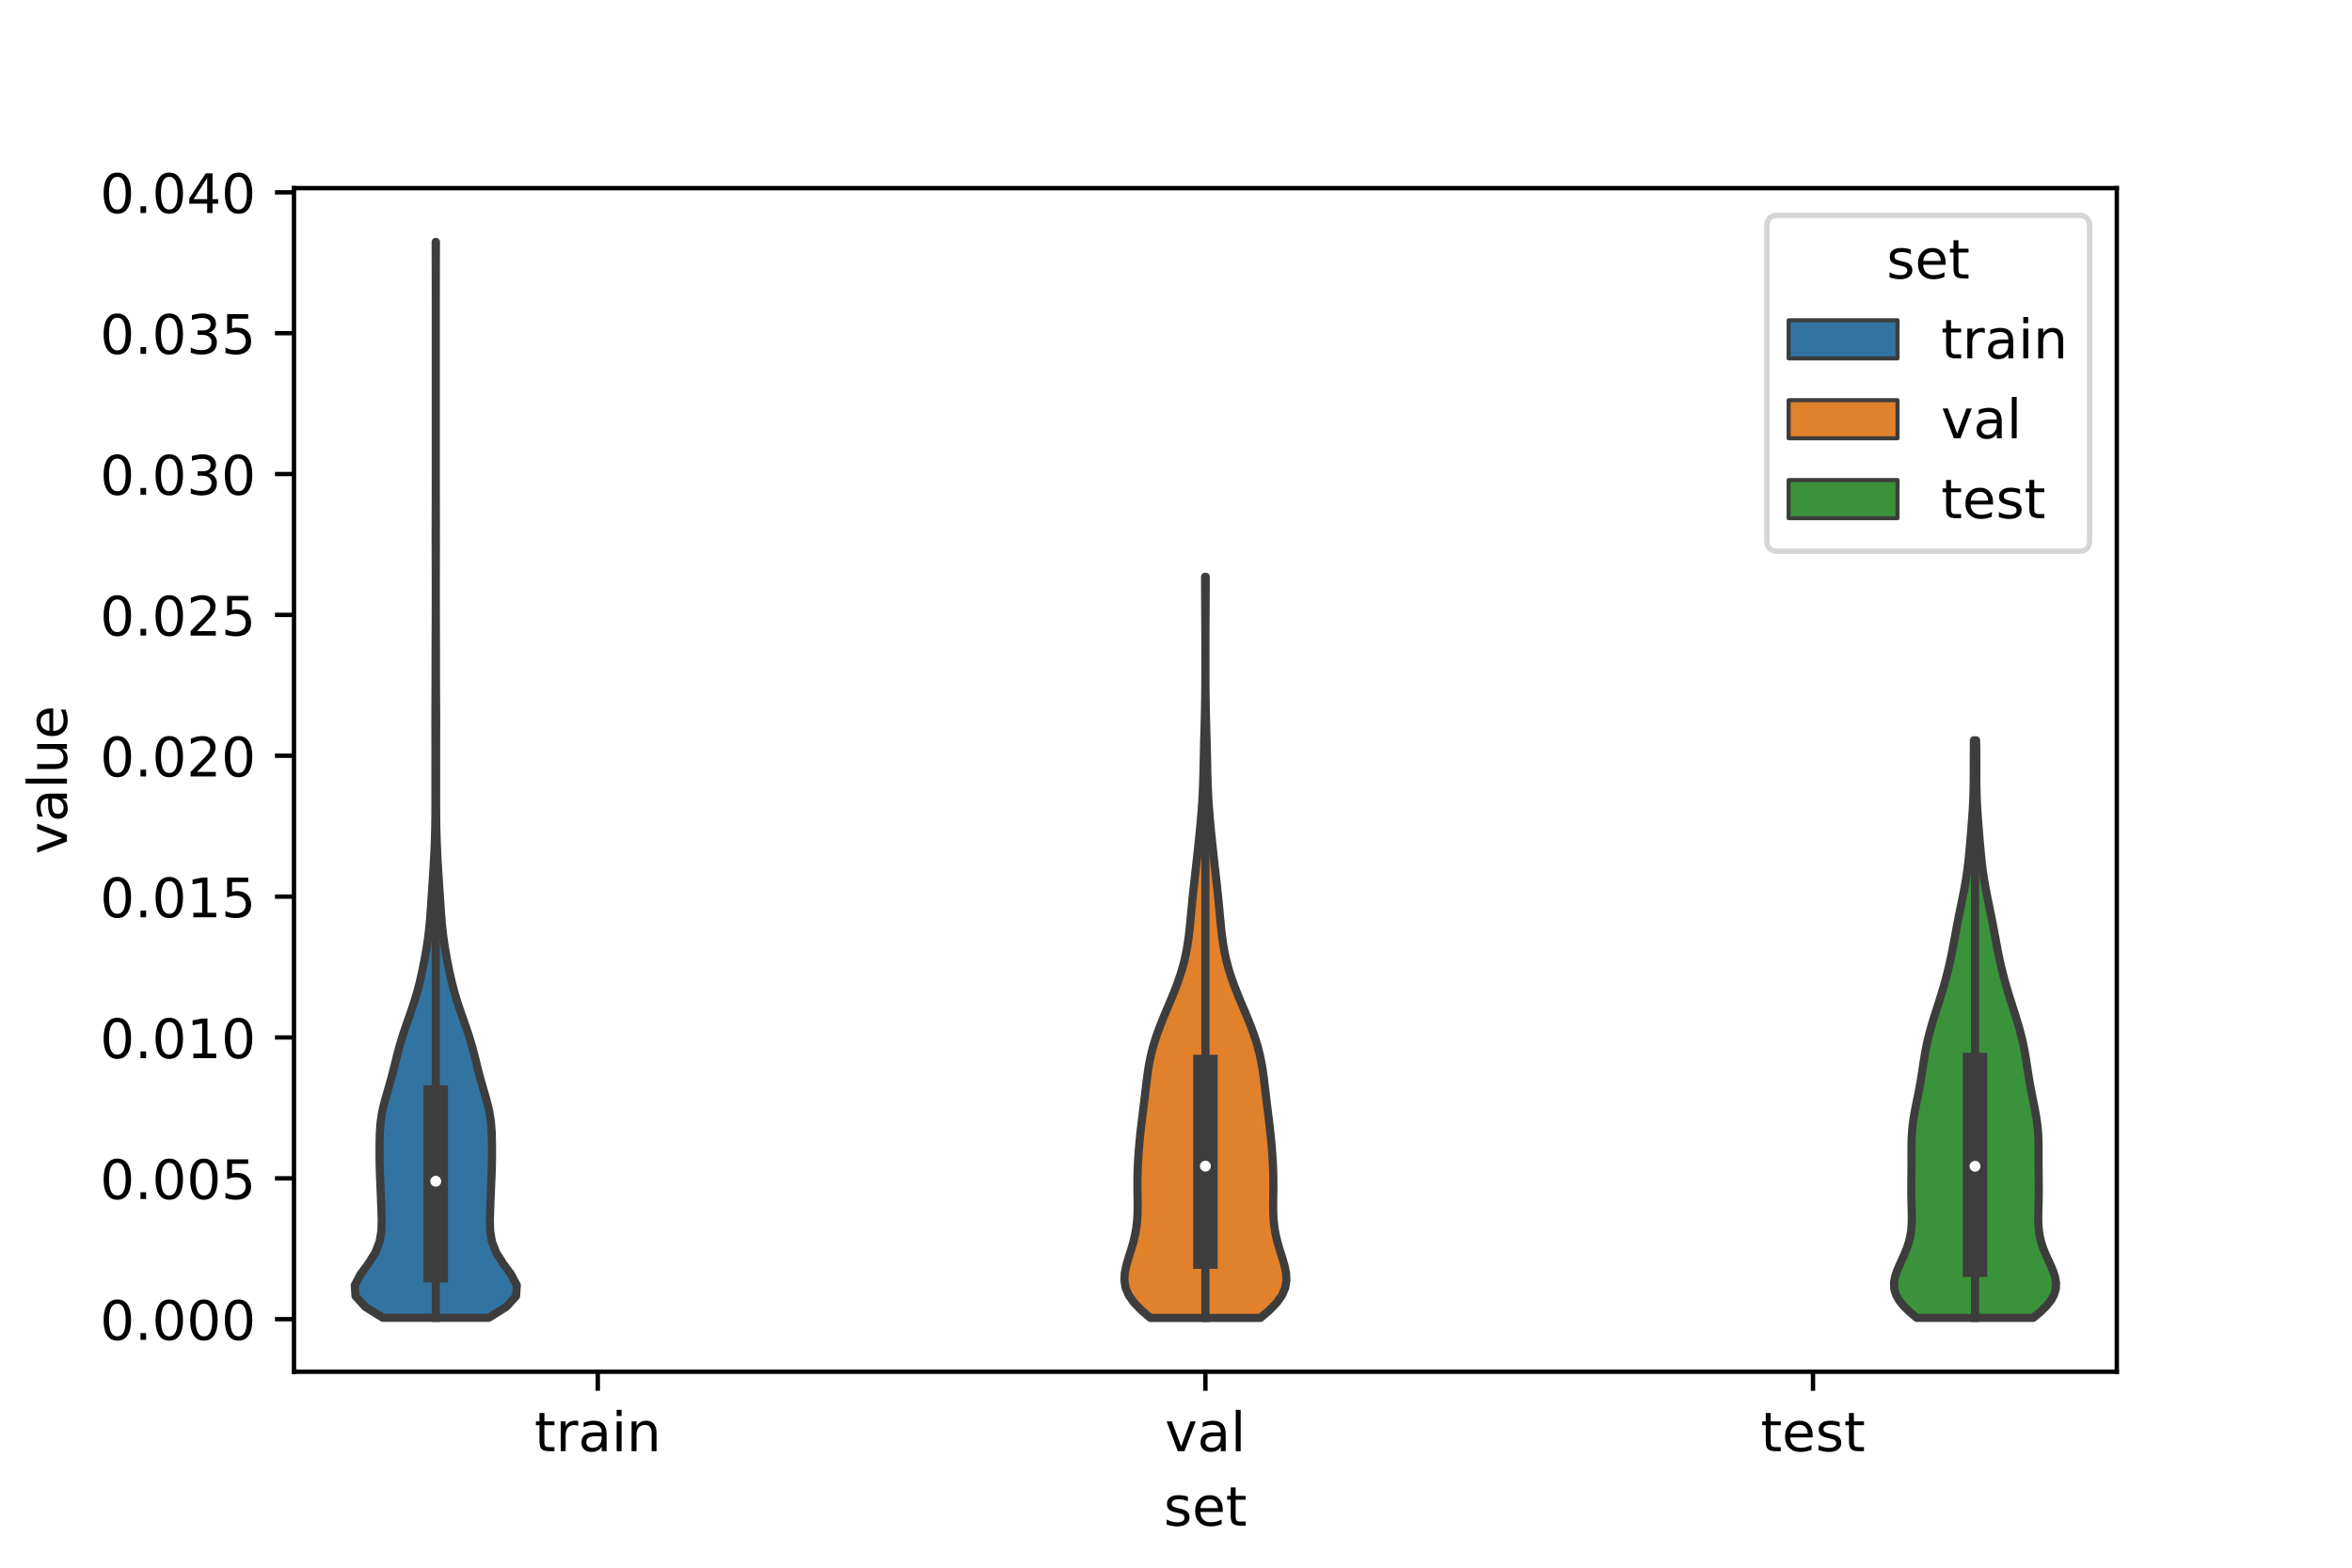 <?xml version="1.0" encoding="utf-8" standalone="no"?>
<!DOCTYPE svg PUBLIC "-//W3C//DTD SVG 1.1//EN"
  "http://www.w3.org/Graphics/SVG/1.1/DTD/svg11.dtd">
<!-- Created with matplotlib (https://matplotlib.org/) -->
<svg height="288pt" version="1.1" viewBox="0 0 432 288" width="432pt" xmlns="http://www.w3.org/2000/svg" xmlns:xlink="http://www.w3.org/1999/xlink">
 <defs>
  <style type="text/css">*{stroke-linecap:butt;stroke-linejoin:round;}</style>
 </defs>
 <g id="figure_1">
  <g id="patch_1">
   <path d="M 0 288 
L 432 288 
L 432 0 
L 0 0 
z
" style="fill:#ffffff;"/>
  </g>
  <g id="axes_1">
   <g id="patch_2">
    <path d="M 54 252 
L 388.8 252 
L 388.8 34.56 
L 54 34.56 
z
" style="fill:#ffffff;"/>
   </g>
   <g id="PolyCollection_1">
    <defs>
     <path d="M 89.772 -45.911 
L 70.308 -45.911 
L 67.106 -47.907 
L 65.293 -49.904 
L 65.16 -51.9 
L 66.222 -53.897 
L 67.686 -55.893 
L 68.939 -57.889 
L 69.722 -59.886 
L 70.058 -61.882 
L 70.109 -63.879 
L 70.049 -65.875 
L 69.97 -67.872 
L 69.887 -69.868 
L 69.8 -71.864 
L 69.735 -73.861 
L 69.708 -75.857 
L 69.715 -77.854 
L 69.761 -79.85 
L 69.904 -81.846 
L 70.215 -83.843 
L 70.699 -85.839 
L 71.279 -87.836 
L 71.852 -89.832 
L 72.368 -91.829 
L 72.857 -93.825 
L 73.384 -95.821 
L 73.989 -97.818 
L 74.667 -99.814 
L 75.37 -101.811 
L 76.042 -103.807 
L 76.641 -105.803 
L 77.155 -107.8 
L 77.597 -109.796 
L 77.99 -111.793 
L 78.343 -113.789 
L 78.643 -115.786 
L 78.873 -117.782 
L 79.042 -119.778 
L 79.181 -121.775 
L 79.314 -123.771 
L 79.448 -125.768 
L 79.577 -127.764 
L 79.697 -129.761 
L 79.8 -131.757 
L 79.88 -133.753 
L 79.935 -135.75 
L 79.966 -137.746 
L 79.979 -139.743 
L 79.981 -141.739 
L 79.979 -143.735 
L 79.98 -145.732 
L 79.982 -147.728 
L 79.984 -149.725 
L 79.981 -151.721 
L 79.975 -153.718 
L 79.973 -155.714 
L 79.979 -157.71 
L 79.988 -159.707 
L 79.997 -161.703 
L 80.003 -163.7 
L 80.006 -165.696 
L 80.008 -167.692 
L 80.012 -169.689 
L 80.019 -171.685 
L 80.026 -173.682 
L 80.033 -175.678 
L 80.037 -177.675 
L 80.038 -179.671 
L 80.037 -181.667 
L 80.033 -183.664 
L 80.027 -185.66 
L 80.021 -187.657 
L 80.019 -189.653 
L 80.022 -191.649 
L 80.028 -193.646 
L 80.034 -195.642 
L 80.037 -197.639 
L 80.039 -199.635 
L 80.04 -201.632 
L 80.04 -203.628 
L 80.04 -205.624 
L 80.04 -207.621 
L 80.04 -209.617 
L 80.04 -211.614 
L 80.04 -213.61 
L 80.04 -215.607 
L 80.04 -217.603 
L 80.04 -219.599 
L 80.04 -221.596 
L 80.04 -223.592 
L 80.04 -225.589 
L 80.04 -227.585 
L 80.04 -229.581 
L 80.04 -231.578 
L 80.039 -233.574 
L 80.037 -235.571 
L 80.033 -237.567 
L 80.027 -239.564 
L 80.022 -241.56 
L 80.019 -243.556 
L 80.061 -243.556 
L 80.061 -243.556 
L 80.058 -241.56 
L 80.053 -239.564 
L 80.047 -237.567 
L 80.043 -235.571 
L 80.041 -233.574 
L 80.04 -231.578 
L 80.04 -229.581 
L 80.04 -227.585 
L 80.04 -225.589 
L 80.04 -223.592 
L 80.04 -221.596 
L 80.04 -219.599 
L 80.04 -217.603 
L 80.04 -215.607 
L 80.04 -213.61 
L 80.04 -211.614 
L 80.04 -209.617 
L 80.04 -207.621 
L 80.04 -205.624 
L 80.04 -203.628 
L 80.04 -201.632 
L 80.041 -199.635 
L 80.043 -197.639 
L 80.046 -195.642 
L 80.052 -193.646 
L 80.058 -191.649 
L 80.061 -189.653 
L 80.059 -187.657 
L 80.053 -185.66 
L 80.047 -183.664 
L 80.043 -181.667 
L 80.042 -179.671 
L 80.043 -177.675 
L 80.047 -175.678 
L 80.054 -173.682 
L 80.061 -171.685 
L 80.068 -169.689 
L 80.072 -167.692 
L 80.074 -165.696 
L 80.077 -163.7 
L 80.083 -161.703 
L 80.092 -159.707 
L 80.101 -157.71 
L 80.107 -155.714 
L 80.105 -153.718 
L 80.099 -151.721 
L 80.096 -149.725 
L 80.098 -147.728 
L 80.1 -145.732 
L 80.101 -143.735 
L 80.099 -141.739 
L 80.101 -139.743 
L 80.114 -137.746 
L 80.145 -135.75 
L 80.2 -133.753 
L 80.28 -131.757 
L 80.383 -129.761 
L 80.503 -127.764 
L 80.632 -125.768 
L 80.766 -123.771 
L 80.899 -121.775 
L 81.038 -119.778 
L 81.207 -117.782 
L 81.437 -115.786 
L 81.737 -113.789 
L 82.09 -111.793 
L 82.483 -109.796 
L 82.925 -107.8 
L 83.439 -105.803 
L 84.038 -103.807 
L 84.71 -101.811 
L 85.413 -99.814 
L 86.091 -97.818 
L 86.696 -95.821 
L 87.223 -93.825 
L 87.712 -91.829 
L 88.228 -89.832 
L 88.801 -87.836 
L 89.381 -85.839 
L 89.865 -83.843 
L 90.176 -81.846 
L 90.319 -79.85 
L 90.365 -77.854 
L 90.372 -75.857 
L 90.345 -73.861 
L 90.28 -71.864 
L 90.193 -69.868 
L 90.11 -67.872 
L 90.031 -65.875 
L 89.971 -63.879 
L 90.022 -61.882 
L 90.358 -59.886 
L 91.141 -57.889 
L 92.394 -55.893 
L 93.858 -53.897 
L 94.92 -51.9 
L 94.787 -49.904 
L 92.974 -47.907 
L 89.772 -45.911 
z
" id="m0feecca988" style="stroke:#3d3d3d;stroke-width:1.5;"/>
    </defs>
    <g clip-path="url(#p640a1dcae1)">
     <use style="fill:#3274a1;stroke:#3d3d3d;stroke-width:1.5;" x="0" xlink:href="#m0feecca988" y="288"/>
    </g>
   </g>
   <g id="PolyCollection_2">
    <defs>
     <path d="M 231.501 -45.884 
L 211.299 -45.884 
L 209.683 -47.259 
L 208.338 -48.634 
L 207.349 -50.01 
L 206.751 -51.385 
L 206.52 -52.76 
L 206.59 -54.136 
L 206.872 -55.511 
L 207.272 -56.886 
L 207.707 -58.262 
L 208.114 -59.637 
L 208.452 -61.012 
L 208.702 -62.388 
L 208.859 -63.763 
L 208.937 -65.138 
L 208.956 -66.514 
L 208.943 -67.889 
L 208.922 -69.264 
L 208.913 -70.64 
L 208.928 -72.015 
L 208.97 -73.39 
L 209.037 -74.765 
L 209.127 -76.141 
L 209.235 -77.516 
L 209.361 -78.891 
L 209.504 -80.267 
L 209.663 -81.642 
L 209.832 -83.017 
L 210.004 -84.393 
L 210.174 -85.768 
L 210.338 -87.143 
L 210.499 -88.519 
L 210.666 -89.894 
L 210.856 -91.269 
L 211.083 -92.645 
L 211.362 -94.02 
L 211.701 -95.395 
L 212.103 -96.771 
L 212.563 -98.146 
L 213.073 -99.521 
L 213.622 -100.897 
L 214.195 -102.272 
L 214.777 -103.647 
L 215.351 -105.023 
L 215.902 -106.398 
L 216.414 -107.773 
L 216.877 -109.149 
L 217.284 -110.524 
L 217.63 -111.899 
L 217.919 -113.275 
L 218.155 -114.65 
L 218.347 -116.025 
L 218.505 -117.401 
L 218.642 -118.776 
L 218.77 -120.151 
L 218.897 -121.527 
L 219.031 -122.902 
L 219.173 -124.277 
L 219.323 -125.653 
L 219.477 -127.028 
L 219.632 -128.403 
L 219.786 -129.779 
L 219.937 -131.154 
L 220.085 -132.529 
L 220.229 -133.905 
L 220.368 -135.28 
L 220.501 -136.655 
L 220.624 -138.03 
L 220.734 -139.406 
L 220.828 -140.781 
L 220.906 -142.156 
L 220.966 -143.532 
L 221.012 -144.907 
L 221.048 -146.282 
L 221.079 -147.658 
L 221.108 -149.033 
L 221.14 -150.408 
L 221.174 -151.784 
L 221.211 -153.159 
L 221.249 -154.534 
L 221.285 -155.91 
L 221.316 -157.285 
L 221.342 -158.66 
L 221.362 -160.036 
L 221.377 -161.411 
L 221.386 -162.786 
L 221.392 -164.162 
L 221.395 -165.537 
L 221.396 -166.912 
L 221.396 -168.288 
L 221.394 -169.663 
L 221.391 -171.038 
L 221.387 -172.414 
L 221.38 -173.789 
L 221.373 -175.164 
L 221.364 -176.54 
L 221.356 -177.915 
L 221.348 -179.29 
L 221.344 -180.666 
L 221.342 -182.041 
L 221.458 -182.041 
L 221.458 -182.041 
L 221.456 -180.666 
L 221.452 -179.29 
L 221.444 -177.915 
L 221.436 -176.54 
L 221.427 -175.164 
L 221.42 -173.789 
L 221.413 -172.414 
L 221.409 -171.038 
L 221.406 -169.663 
L 221.404 -168.288 
L 221.404 -166.912 
L 221.405 -165.537 
L 221.408 -164.162 
L 221.414 -162.786 
L 221.423 -161.411 
L 221.438 -160.036 
L 221.458 -158.66 
L 221.484 -157.285 
L 221.515 -155.91 
L 221.551 -154.534 
L 221.589 -153.159 
L 221.626 -151.784 
L 221.66 -150.408 
L 221.692 -149.033 
L 221.721 -147.658 
L 221.752 -146.282 
L 221.788 -144.907 
L 221.834 -143.532 
L 221.894 -142.156 
L 221.972 -140.781 
L 222.066 -139.406 
L 222.176 -138.03 
L 222.299 -136.655 
L 222.432 -135.28 
L 222.571 -133.905 
L 222.715 -132.529 
L 222.863 -131.154 
L 223.014 -129.779 
L 223.168 -128.403 
L 223.323 -127.028 
L 223.477 -125.653 
L 223.627 -124.277 
L 223.769 -122.902 
L 223.903 -121.527 
L 224.03 -120.151 
L 224.158 -118.776 
L 224.295 -117.401 
L 224.453 -116.025 
L 224.645 -114.65 
L 224.881 -113.275 
L 225.17 -111.899 
L 225.516 -110.524 
L 225.923 -109.149 
L 226.386 -107.773 
L 226.898 -106.398 
L 227.449 -105.023 
L 228.023 -103.647 
L 228.605 -102.272 
L 229.178 -100.897 
L 229.727 -99.521 
L 230.237 -98.146 
L 230.697 -96.771 
L 231.099 -95.395 
L 231.438 -94.02 
L 231.717 -92.645 
L 231.944 -91.269 
L 232.134 -89.894 
L 232.301 -88.519 
L 232.462 -87.143 
L 232.626 -85.768 
L 232.796 -84.393 
L 232.968 -83.017 
L 233.137 -81.642 
L 233.296 -80.267 
L 233.439 -78.891 
L 233.565 -77.516 
L 233.673 -76.141 
L 233.763 -74.765 
L 233.83 -73.39 
L 233.872 -72.015 
L 233.887 -70.64 
L 233.878 -69.264 
L 233.857 -67.889 
L 233.844 -66.514 
L 233.863 -65.138 
L 233.941 -63.763 
L 234.098 -62.388 
L 234.348 -61.012 
L 234.686 -59.637 
L 235.093 -58.262 
L 235.528 -56.886 
L 235.928 -55.511 
L 236.21 -54.136 
L 236.28 -52.76 
L 236.049 -51.385 
L 235.451 -50.01 
L 234.462 -48.634 
L 233.117 -47.259 
L 231.501 -45.884 
z
" id="m47e6b97962" style="stroke:#3d3d3d;stroke-width:1.5;"/>
    </defs>
    <g clip-path="url(#p640a1dcae1)">
     <use style="fill:#e1812c;stroke:#3d3d3d;stroke-width:1.5;" x="0" xlink:href="#m47e6b97962" y="288"/>
    </g>
   </g>
   <g id="PolyCollection_3">
    <defs>
     <path d="M 373.45 -45.893 
L 352.07 -45.893 
L 350.78 -46.965 
L 349.677 -48.036 
L 348.815 -49.108 
L 348.228 -50.18 
L 347.923 -51.252 
L 347.88 -52.323 
L 348.06 -53.395 
L 348.406 -54.467 
L 348.858 -55.539 
L 349.352 -56.61 
L 349.835 -57.682 
L 350.264 -58.754 
L 350.612 -59.826 
L 350.868 -60.898 
L 351.033 -61.969 
L 351.12 -63.041 
L 351.148 -64.113 
L 351.138 -65.185 
L 351.111 -66.256 
L 351.083 -67.328 
L 351.064 -68.4 
L 351.057 -69.472 
L 351.061 -70.543 
L 351.071 -71.615 
L 351.082 -72.687 
L 351.088 -73.759 
L 351.089 -74.831 
L 351.086 -75.902 
L 351.086 -76.974 
L 351.099 -78.046 
L 351.134 -79.118 
L 351.2 -80.189 
L 351.302 -81.261 
L 351.443 -82.333 
L 351.617 -83.405 
L 351.817 -84.476 
L 352.033 -85.548 
L 352.252 -86.62 
L 352.464 -87.692 
L 352.663 -88.764 
L 352.846 -89.835 
L 353.016 -90.907 
L 353.178 -91.979 
L 353.342 -93.051 
L 353.516 -94.122 
L 353.709 -95.194 
L 353.927 -96.266 
L 354.172 -97.338 
L 354.446 -98.409 
L 354.744 -99.481 
L 355.064 -100.553 
L 355.398 -101.625 
L 355.74 -102.697 
L 356.083 -103.768 
L 356.421 -104.84 
L 356.749 -105.912 
L 357.065 -106.984 
L 357.364 -108.055 
L 357.645 -109.127 
L 357.908 -110.199 
L 358.153 -111.271 
L 358.382 -112.342 
L 358.598 -113.414 
L 358.803 -114.486 
L 359.002 -115.558 
L 359.2 -116.63 
L 359.399 -117.701 
L 359.604 -118.773 
L 359.815 -119.845 
L 360.032 -120.917 
L 360.252 -121.988 
L 360.471 -123.06 
L 360.684 -124.132 
L 360.884 -125.204 
L 361.069 -126.275 
L 361.235 -127.347 
L 361.383 -128.419 
L 361.512 -129.491 
L 361.627 -130.563 
L 361.731 -131.634 
L 361.828 -132.706 
L 361.92 -133.778 
L 362.009 -134.85 
L 362.097 -135.921 
L 362.181 -136.993 
L 362.26 -138.065 
L 362.332 -139.137 
L 362.393 -140.208 
L 362.442 -141.28 
L 362.479 -142.352 
L 362.504 -143.424 
L 362.519 -144.496 
L 362.525 -145.567 
L 362.527 -146.639 
L 362.528 -147.711 
L 362.53 -148.783 
L 362.535 -149.854 
L 362.544 -150.926 
L 362.559 -151.998 
L 362.961 -151.998 
L 362.961 -151.998 
L 362.976 -150.926 
L 362.985 -149.854 
L 362.99 -148.783 
L 362.992 -147.711 
L 362.993 -146.639 
L 362.995 -145.567 
L 363.001 -144.496 
L 363.016 -143.424 
L 363.041 -142.352 
L 363.078 -141.28 
L 363.127 -140.208 
L 363.188 -139.137 
L 363.26 -138.065 
L 363.339 -136.993 
L 363.423 -135.921 
L 363.511 -134.85 
L 363.6 -133.778 
L 363.692 -132.706 
L 363.789 -131.634 
L 363.893 -130.563 
L 364.008 -129.491 
L 364.137 -128.419 
L 364.285 -127.347 
L 364.451 -126.275 
L 364.636 -125.204 
L 364.836 -124.132 
L 365.049 -123.06 
L 365.268 -121.988 
L 365.488 -120.917 
L 365.705 -119.845 
L 365.916 -118.773 
L 366.121 -117.701 
L 366.32 -116.63 
L 366.518 -115.558 
L 366.717 -114.486 
L 366.922 -113.414 
L 367.138 -112.342 
L 367.367 -111.271 
L 367.612 -110.199 
L 367.875 -109.127 
L 368.156 -108.055 
L 368.455 -106.984 
L 368.771 -105.912 
L 369.099 -104.84 
L 369.437 -103.768 
L 369.78 -102.697 
L 370.122 -101.625 
L 370.456 -100.553 
L 370.776 -99.481 
L 371.074 -98.409 
L 371.348 -97.338 
L 371.593 -96.266 
L 371.811 -95.194 
L 372.004 -94.122 
L 372.178 -93.051 
L 372.342 -91.979 
L 372.504 -90.907 
L 372.674 -89.835 
L 372.857 -88.764 
L 373.056 -87.692 
L 373.268 -86.62 
L 373.487 -85.548 
L 373.703 -84.476 
L 373.903 -83.405 
L 374.077 -82.333 
L 374.218 -81.261 
L 374.32 -80.189 
L 374.386 -79.118 
L 374.421 -78.046 
L 374.434 -76.974 
L 374.434 -75.902 
L 374.431 -74.831 
L 374.432 -73.759 
L 374.438 -72.687 
L 374.449 -71.615 
L 374.459 -70.543 
L 374.463 -69.472 
L 374.456 -68.4 
L 374.437 -67.328 
L 374.409 -66.256 
L 374.382 -65.185 
L 374.372 -64.113 
L 374.4 -63.041 
L 374.487 -61.969 
L 374.652 -60.898 
L 374.908 -59.826 
L 375.256 -58.754 
L 375.685 -57.682 
L 376.168 -56.61 
L 376.662 -55.539 
L 377.114 -54.467 
L 377.46 -53.395 
L 377.64 -52.323 
L 377.597 -51.252 
L 377.292 -50.18 
L 376.705 -49.108 
L 375.843 -48.036 
L 374.74 -46.965 
L 373.45 -45.893 
z
" id="mfcee6e70f9" style="stroke:#3d3d3d;stroke-width:1.5;"/>
    </defs>
    <g clip-path="url(#p640a1dcae1)">
     <use style="fill:#3a923a;stroke:#3d3d3d;stroke-width:1.5;" x="0" xlink:href="#mfcee6e70f9" y="288"/>
    </g>
   </g>
   <g id="patch_3">
    <path clip-path="url(#p640a1dcae1)" d="M 109.8 242.348 
L 109.8 242.348 
L 109.8 242.348 
L 109.8 242.348 
z
" style="fill:#3274a1;stroke:#3d3d3d;stroke-linejoin:miter;stroke-width:0.75;"/>
   </g>
   <g id="patch_4">
    <path clip-path="url(#p640a1dcae1)" d="M 109.8 242.348 
L 109.8 242.348 
L 109.8 242.348 
L 109.8 242.348 
z
" style="fill:#e1812c;stroke:#3d3d3d;stroke-linejoin:miter;stroke-width:0.75;"/>
   </g>
   <g id="patch_5">
    <path clip-path="url(#p640a1dcae1)" d="M 109.8 242.348 
L 109.8 242.348 
L 109.8 242.348 
L 109.8 242.348 
z
" style="fill:#3a923a;stroke:#3d3d3d;stroke-linejoin:miter;stroke-width:0.75;"/>
   </g>
   <g id="matplotlib.axis_1">
    <g id="xtick_1">
     <g id="line2d_1">
      <defs>
       <path d="M 0 0 
L 0 3.5 
" id="mda3b479464" style="stroke:#000000;stroke-width:0.8;"/>
      </defs>
      <g>
       <use style="stroke:#000000;stroke-width:0.8;" x="109.8" xlink:href="#mda3b479464" y="252"/>
      </g>
     </g>
     <g id="text_1">
      <!-- train -->
      <g transform="translate(98.162 266.598)scale(0.1 -0.1)">
       <defs>
        <path d="M 18.312 70.219 
L 18.312 54.688 
L 36.812 54.688 
L 36.812 47.703 
L 18.312 47.703 
L 18.312 18.016 
Q 18.312 11.328 20.141 9.422 
Q 21.969 7.516 27.594 7.516 
L 36.812 7.516 
L 36.812 0 
L 27.594 0 
Q 17.188 0 13.234 3.875 
Q 9.281 7.766 9.281 18.016 
L 9.281 47.703 
L 2.688 47.703 
L 2.688 54.688 
L 9.281 54.688 
L 9.281 70.219 
z
" id="DejaVuSans-116"/>
        <path d="M 41.109 46.297 
Q 39.594 47.172 37.812 47.578 
Q 36.031 48 33.891 48 
Q 26.266 48 22.188 43.047 
Q 18.109 38.094 18.109 28.812 
L 18.109 0 
L 9.078 0 
L 9.078 54.688 
L 18.109 54.688 
L 18.109 46.188 
Q 20.953 51.172 25.484 53.578 
Q 30.031 56 36.531 56 
Q 37.453 56 38.578 55.875 
Q 39.703 55.766 41.062 55.516 
z
" id="DejaVuSans-114"/>
        <path d="M 34.281 27.484 
Q 23.391 27.484 19.188 25 
Q 14.984 22.516 14.984 16.5 
Q 14.984 11.719 18.141 8.906 
Q 21.297 6.109 26.703 6.109 
Q 34.188 6.109 38.703 11.406 
Q 43.219 16.703 43.219 25.484 
L 43.219 27.484 
z
M 52.203 31.203 
L 52.203 0 
L 43.219 0 
L 43.219 8.297 
Q 40.141 3.328 35.547 0.953 
Q 30.953 -1.422 24.312 -1.422 
Q 15.922 -1.422 10.953 3.297 
Q 6 8.016 6 15.922 
Q 6 25.141 12.172 29.828 
Q 18.359 34.516 30.609 34.516 
L 43.219 34.516 
L 43.219 35.406 
Q 43.219 41.609 39.141 45 
Q 35.062 48.391 27.688 48.391 
Q 23 48.391 18.547 47.266 
Q 14.109 46.141 10.016 43.891 
L 10.016 52.203 
Q 14.938 54.109 19.578 55.047 
Q 24.219 56 28.609 56 
Q 40.484 56 46.344 49.844 
Q 52.203 43.703 52.203 31.203 
z
" id="DejaVuSans-97"/>
        <path d="M 9.422 54.688 
L 18.406 54.688 
L 18.406 0 
L 9.422 0 
z
M 9.422 75.984 
L 18.406 75.984 
L 18.406 64.594 
L 9.422 64.594 
z
" id="DejaVuSans-105"/>
        <path d="M 54.891 33.016 
L 54.891 0 
L 45.906 0 
L 45.906 32.719 
Q 45.906 40.484 42.875 44.328 
Q 39.844 48.188 33.797 48.188 
Q 26.516 48.188 22.312 43.547 
Q 18.109 38.922 18.109 30.906 
L 18.109 0 
L 9.078 0 
L 9.078 54.688 
L 18.109 54.688 
L 18.109 46.188 
Q 21.344 51.125 25.703 53.562 
Q 30.078 56 35.797 56 
Q 45.219 56 50.047 50.172 
Q 54.891 44.344 54.891 33.016 
z
" id="DejaVuSans-110"/>
       </defs>
       <use xlink:href="#DejaVuSans-116"/>
       <use x="39.209" xlink:href="#DejaVuSans-114"/>
       <use x="80.322" xlink:href="#DejaVuSans-97"/>
       <use x="141.602" xlink:href="#DejaVuSans-105"/>
       <use x="169.385" xlink:href="#DejaVuSans-110"/>
      </g>
     </g>
    </g>
    <g id="xtick_2">
     <g id="line2d_2">
      <g>
       <use style="stroke:#000000;stroke-width:0.8;" x="221.4" xlink:href="#mda3b479464" y="252"/>
      </g>
     </g>
     <g id="text_2">
      <!-- val -->
      <g transform="translate(213.988 266.598)scale(0.1 -0.1)">
       <defs>
        <path d="M 2.984 54.688 
L 12.5 54.688 
L 29.594 8.797 
L 46.688 54.688 
L 56.203 54.688 
L 35.688 0 
L 23.484 0 
z
" id="DejaVuSans-118"/>
        <path d="M 9.422 75.984 
L 18.406 75.984 
L 18.406 0 
L 9.422 0 
z
" id="DejaVuSans-108"/>
       </defs>
       <use xlink:href="#DejaVuSans-118"/>
       <use x="59.18" xlink:href="#DejaVuSans-97"/>
       <use x="120.459" xlink:href="#DejaVuSans-108"/>
      </g>
     </g>
    </g>
    <g id="xtick_3">
     <g id="line2d_3">
      <g>
       <use style="stroke:#000000;stroke-width:0.8;" x="333" xlink:href="#mda3b479464" y="252"/>
      </g>
     </g>
     <g id="text_3">
      <!-- test -->
      <g transform="translate(323.398 266.598)scale(0.1 -0.1)">
       <defs>
        <path d="M 56.203 29.594 
L 56.203 25.203 
L 14.891 25.203 
Q 15.484 15.922 20.484 11.062 
Q 25.484 6.203 34.422 6.203 
Q 39.594 6.203 44.453 7.469 
Q 49.312 8.734 54.109 11.281 
L 54.109 2.781 
Q 49.266 0.734 44.188 -0.344 
Q 39.109 -1.422 33.891 -1.422 
Q 20.797 -1.422 13.156 6.188 
Q 5.516 13.812 5.516 26.812 
Q 5.516 40.234 12.766 48.109 
Q 20.016 56 32.328 56 
Q 43.359 56 49.781 48.891 
Q 56.203 41.797 56.203 29.594 
z
M 47.219 32.234 
Q 47.125 39.594 43.094 43.984 
Q 39.062 48.391 32.422 48.391 
Q 24.906 48.391 20.391 44.141 
Q 15.875 39.891 15.188 32.172 
z
" id="DejaVuSans-101"/>
        <path d="M 44.281 53.078 
L 44.281 44.578 
Q 40.484 46.531 36.375 47.5 
Q 32.281 48.484 27.875 48.484 
Q 21.188 48.484 17.844 46.438 
Q 14.5 44.391 14.5 40.281 
Q 14.5 37.156 16.891 35.375 
Q 19.281 33.594 26.516 31.984 
L 29.594 31.297 
Q 39.156 29.25 43.188 25.516 
Q 47.219 21.781 47.219 15.094 
Q 47.219 7.469 41.188 3.016 
Q 35.156 -1.422 24.609 -1.422 
Q 20.219 -1.422 15.453 -0.562 
Q 10.688 0.297 5.422 2 
L 5.422 11.281 
Q 10.406 8.688 15.234 7.391 
Q 20.062 6.109 24.812 6.109 
Q 31.156 6.109 34.562 8.281 
Q 37.984 10.453 37.984 14.406 
Q 37.984 18.062 35.516 20.016 
Q 33.062 21.969 24.703 23.781 
L 21.578 24.516 
Q 13.234 26.266 9.516 29.906 
Q 5.812 33.547 5.812 39.891 
Q 5.812 47.609 11.281 51.797 
Q 16.75 56 26.812 56 
Q 31.781 56 36.172 55.266 
Q 40.578 54.547 44.281 53.078 
z
" id="DejaVuSans-115"/>
       </defs>
       <use xlink:href="#DejaVuSans-116"/>
       <use x="39.209" xlink:href="#DejaVuSans-101"/>
       <use x="100.732" xlink:href="#DejaVuSans-115"/>
       <use x="152.832" xlink:href="#DejaVuSans-116"/>
      </g>
     </g>
    </g>
    <g id="text_4">
     <!-- set -->
     <g transform="translate(213.759 280.277)scale(0.1 -0.1)">
      <use xlink:href="#DejaVuSans-115"/>
      <use x="52.1" xlink:href="#DejaVuSans-101"/>
      <use x="113.623" xlink:href="#DejaVuSans-116"/>
     </g>
    </g>
   </g>
   <g id="matplotlib.axis_2">
    <g id="ytick_1">
     <g id="line2d_4">
      <defs>
       <path d="M 0 0 
L -3.5 0 
" id="m944f6476bb" style="stroke:#000000;stroke-width:0.8;"/>
      </defs>
      <g>
       <use style="stroke:#000000;stroke-width:0.8;" x="54" xlink:href="#m944f6476bb" y="242.348"/>
      </g>
     </g>
     <g id="text_5">
      <!-- 0.000 -->
      <g transform="translate(18.372 246.147)scale(0.1 -0.1)">
       <defs>
        <path d="M 31.781 66.406 
Q 24.172 66.406 20.328 58.906 
Q 16.5 51.422 16.5 36.375 
Q 16.5 21.391 20.328 13.891 
Q 24.172 6.391 31.781 6.391 
Q 39.453 6.391 43.281 13.891 
Q 47.125 21.391 47.125 36.375 
Q 47.125 51.422 43.281 58.906 
Q 39.453 66.406 31.781 66.406 
z
M 31.781 74.219 
Q 44.047 74.219 50.516 64.516 
Q 56.984 54.828 56.984 36.375 
Q 56.984 17.969 50.516 8.266 
Q 44.047 -1.422 31.781 -1.422 
Q 19.531 -1.422 13.062 8.266 
Q 6.594 17.969 6.594 36.375 
Q 6.594 54.828 13.062 64.516 
Q 19.531 74.219 31.781 74.219 
z
" id="DejaVuSans-48"/>
        <path d="M 10.688 12.406 
L 21 12.406 
L 21 0 
L 10.688 0 
z
" id="DejaVuSans-46"/>
       </defs>
       <use xlink:href="#DejaVuSans-48"/>
       <use x="63.623" xlink:href="#DejaVuSans-46"/>
       <use x="95.41" xlink:href="#DejaVuSans-48"/>
       <use x="159.033" xlink:href="#DejaVuSans-48"/>
       <use x="222.656" xlink:href="#DejaVuSans-48"/>
      </g>
     </g>
    </g>
    <g id="ytick_2">
     <g id="line2d_5">
      <g>
       <use style="stroke:#000000;stroke-width:0.8;" x="54" xlink:href="#m944f6476bb" y="216.471"/>
      </g>
     </g>
     <g id="text_6">
      <!-- 0.005 -->
      <g transform="translate(18.372 220.27)scale(0.1 -0.1)">
       <defs>
        <path d="M 10.797 72.906 
L 49.516 72.906 
L 49.516 64.594 
L 19.828 64.594 
L 19.828 46.734 
Q 21.969 47.469 24.109 47.828 
Q 26.266 48.188 28.422 48.188 
Q 40.625 48.188 47.75 41.5 
Q 54.891 34.812 54.891 23.391 
Q 54.891 11.625 47.562 5.094 
Q 40.234 -1.422 26.906 -1.422 
Q 22.312 -1.422 17.547 -0.641 
Q 12.797 0.141 7.719 1.703 
L 7.719 11.625 
Q 12.109 9.234 16.797 8.062 
Q 21.484 6.891 26.703 6.891 
Q 35.156 6.891 40.078 11.328 
Q 45.016 15.766 45.016 23.391 
Q 45.016 31 40.078 35.438 
Q 35.156 39.891 26.703 39.891 
Q 22.75 39.891 18.812 39.016 
Q 14.891 38.141 10.797 36.281 
z
" id="DejaVuSans-53"/>
       </defs>
       <use xlink:href="#DejaVuSans-48"/>
       <use x="63.623" xlink:href="#DejaVuSans-46"/>
       <use x="95.41" xlink:href="#DejaVuSans-48"/>
       <use x="159.033" xlink:href="#DejaVuSans-48"/>
       <use x="222.656" xlink:href="#DejaVuSans-53"/>
      </g>
     </g>
    </g>
    <g id="ytick_3">
     <g id="line2d_6">
      <g>
       <use style="stroke:#000000;stroke-width:0.8;" x="54" xlink:href="#m944f6476bb" y="190.594"/>
      </g>
     </g>
     <g id="text_7">
      <!-- 0.010 -->
      <g transform="translate(18.372 194.393)scale(0.1 -0.1)">
       <defs>
        <path d="M 12.406 8.297 
L 28.516 8.297 
L 28.516 63.922 
L 10.984 60.406 
L 10.984 69.391 
L 28.422 72.906 
L 38.281 72.906 
L 38.281 8.297 
L 54.391 8.297 
L 54.391 0 
L 12.406 0 
z
" id="DejaVuSans-49"/>
       </defs>
       <use xlink:href="#DejaVuSans-48"/>
       <use x="63.623" xlink:href="#DejaVuSans-46"/>
       <use x="95.41" xlink:href="#DejaVuSans-48"/>
       <use x="159.033" xlink:href="#DejaVuSans-49"/>
       <use x="222.656" xlink:href="#DejaVuSans-48"/>
      </g>
     </g>
    </g>
    <g id="ytick_4">
     <g id="line2d_7">
      <g>
       <use style="stroke:#000000;stroke-width:0.8;" x="54" xlink:href="#m944f6476bb" y="164.717"/>
      </g>
     </g>
     <g id="text_8">
      <!-- 0.015 -->
      <g transform="translate(18.372 168.517)scale(0.1 -0.1)">
       <use xlink:href="#DejaVuSans-48"/>
       <use x="63.623" xlink:href="#DejaVuSans-46"/>
       <use x="95.41" xlink:href="#DejaVuSans-48"/>
       <use x="159.033" xlink:href="#DejaVuSans-49"/>
       <use x="222.656" xlink:href="#DejaVuSans-53"/>
      </g>
     </g>
    </g>
    <g id="ytick_5">
     <g id="line2d_8">
      <g>
       <use style="stroke:#000000;stroke-width:0.8;" x="54" xlink:href="#m944f6476bb" y="138.841"/>
      </g>
     </g>
     <g id="text_9">
      <!-- 0.020 -->
      <g transform="translate(18.372 142.64)scale(0.1 -0.1)">
       <defs>
        <path d="M 19.188 8.297 
L 53.609 8.297 
L 53.609 0 
L 7.328 0 
L 7.328 8.297 
Q 12.938 14.109 22.625 23.891 
Q 32.328 33.688 34.812 36.531 
Q 39.547 41.844 41.422 45.531 
Q 43.312 49.219 43.312 52.781 
Q 43.312 58.594 39.234 62.25 
Q 35.156 65.922 28.609 65.922 
Q 23.969 65.922 18.812 64.312 
Q 13.672 62.703 7.812 59.422 
L 7.812 69.391 
Q 13.766 71.781 18.938 73 
Q 24.125 74.219 28.422 74.219 
Q 39.75 74.219 46.484 68.547 
Q 53.219 62.891 53.219 53.422 
Q 53.219 48.922 51.531 44.891 
Q 49.859 40.875 45.406 35.406 
Q 44.188 33.984 37.641 27.219 
Q 31.109 20.453 19.188 8.297 
z
" id="DejaVuSans-50"/>
       </defs>
       <use xlink:href="#DejaVuSans-48"/>
       <use x="63.623" xlink:href="#DejaVuSans-46"/>
       <use x="95.41" xlink:href="#DejaVuSans-48"/>
       <use x="159.033" xlink:href="#DejaVuSans-50"/>
       <use x="222.656" xlink:href="#DejaVuSans-48"/>
      </g>
     </g>
    </g>
    <g id="ytick_6">
     <g id="line2d_9">
      <g>
       <use style="stroke:#000000;stroke-width:0.8;" x="54" xlink:href="#m944f6476bb" y="112.964"/>
      </g>
     </g>
     <g id="text_10">
      <!-- 0.025 -->
      <g transform="translate(18.372 116.763)scale(0.1 -0.1)">
       <use xlink:href="#DejaVuSans-48"/>
       <use x="63.623" xlink:href="#DejaVuSans-46"/>
       <use x="95.41" xlink:href="#DejaVuSans-48"/>
       <use x="159.033" xlink:href="#DejaVuSans-50"/>
       <use x="222.656" xlink:href="#DejaVuSans-53"/>
      </g>
     </g>
    </g>
    <g id="ytick_7">
     <g id="line2d_10">
      <g>
       <use style="stroke:#000000;stroke-width:0.8;" x="54" xlink:href="#m944f6476bb" y="87.087"/>
      </g>
     </g>
     <g id="text_11">
      <!-- 0.030 -->
      <g transform="translate(18.372 90.886)scale(0.1 -0.1)">
       <defs>
        <path d="M 40.578 39.312 
Q 47.656 37.797 51.625 33 
Q 55.609 28.219 55.609 21.188 
Q 55.609 10.406 48.188 4.484 
Q 40.766 -1.422 27.094 -1.422 
Q 22.516 -1.422 17.656 -0.516 
Q 12.797 0.391 7.625 2.203 
L 7.625 11.719 
Q 11.719 9.328 16.594 8.109 
Q 21.484 6.891 26.812 6.891 
Q 36.078 6.891 40.938 10.547 
Q 45.797 14.203 45.797 21.188 
Q 45.797 27.641 41.281 31.266 
Q 36.766 34.906 28.719 34.906 
L 20.219 34.906 
L 20.219 43.016 
L 29.109 43.016 
Q 36.375 43.016 40.234 45.922 
Q 44.094 48.828 44.094 54.297 
Q 44.094 59.906 40.109 62.906 
Q 36.141 65.922 28.719 65.922 
Q 24.656 65.922 20.016 65.031 
Q 15.375 64.156 9.812 62.312 
L 9.812 71.094 
Q 15.438 72.656 20.344 73.438 
Q 25.25 74.219 29.594 74.219 
Q 40.828 74.219 47.359 69.109 
Q 53.906 64.016 53.906 55.328 
Q 53.906 49.266 50.438 45.094 
Q 46.969 40.922 40.578 39.312 
z
" id="DejaVuSans-51"/>
       </defs>
       <use xlink:href="#DejaVuSans-48"/>
       <use x="63.623" xlink:href="#DejaVuSans-46"/>
       <use x="95.41" xlink:href="#DejaVuSans-48"/>
       <use x="159.033" xlink:href="#DejaVuSans-51"/>
       <use x="222.656" xlink:href="#DejaVuSans-48"/>
      </g>
     </g>
    </g>
    <g id="ytick_8">
     <g id="line2d_11">
      <g>
       <use style="stroke:#000000;stroke-width:0.8;" x="54" xlink:href="#m944f6476bb" y="61.21"/>
      </g>
     </g>
     <g id="text_12">
      <!-- 0.035 -->
      <g transform="translate(18.372 65.009)scale(0.1 -0.1)">
       <use xlink:href="#DejaVuSans-48"/>
       <use x="63.623" xlink:href="#DejaVuSans-46"/>
       <use x="95.41" xlink:href="#DejaVuSans-48"/>
       <use x="159.033" xlink:href="#DejaVuSans-51"/>
       <use x="222.656" xlink:href="#DejaVuSans-53"/>
      </g>
     </g>
    </g>
    <g id="ytick_9">
     <g id="line2d_12">
      <g>
       <use style="stroke:#000000;stroke-width:0.8;" x="54" xlink:href="#m944f6476bb" y="35.333"/>
      </g>
     </g>
     <g id="text_13">
      <!-- 0.040 -->
      <g transform="translate(18.372 39.132)scale(0.1 -0.1)">
       <defs>
        <path d="M 37.797 64.312 
L 12.891 25.391 
L 37.797 25.391 
z
M 35.203 72.906 
L 47.609 72.906 
L 47.609 25.391 
L 58.016 25.391 
L 58.016 17.188 
L 47.609 17.188 
L 47.609 0 
L 37.797 0 
L 37.797 17.188 
L 4.891 17.188 
L 4.891 26.703 
z
" id="DejaVuSans-52"/>
       </defs>
       <use xlink:href="#DejaVuSans-48"/>
       <use x="63.623" xlink:href="#DejaVuSans-46"/>
       <use x="95.41" xlink:href="#DejaVuSans-48"/>
       <use x="159.033" xlink:href="#DejaVuSans-52"/>
       <use x="222.656" xlink:href="#DejaVuSans-48"/>
      </g>
     </g>
    </g>
    <g id="text_14">
     <!-- value -->
     <g transform="translate(12.292 156.938)rotate(-90)scale(0.1 -0.1)">
      <defs>
       <path d="M 8.5 21.578 
L 8.5 54.688 
L 17.484 54.688 
L 17.484 21.922 
Q 17.484 14.156 20.5 10.266 
Q 23.531 6.391 29.594 6.391 
Q 36.859 6.391 41.078 11.031 
Q 45.312 15.672 45.312 23.688 
L 45.312 54.688 
L 54.297 54.688 
L 54.297 0 
L 45.312 0 
L 45.312 8.406 
Q 42.047 3.422 37.719 1 
Q 33.406 -1.422 27.688 -1.422 
Q 18.266 -1.422 13.375 4.438 
Q 8.5 10.297 8.5 21.578 
z
M 31.109 56 
z
" id="DejaVuSans-117"/>
      </defs>
      <use xlink:href="#DejaVuSans-118"/>
      <use x="59.18" xlink:href="#DejaVuSans-97"/>
      <use x="120.459" xlink:href="#DejaVuSans-108"/>
      <use x="148.242" xlink:href="#DejaVuSans-117"/>
      <use x="211.621" xlink:href="#DejaVuSans-101"/>
     </g>
    </g>
   </g>
   <g id="line2d_13">
    <path clip-path="url(#p640a1dcae1)" d="M 80.04 242.089 
L 80.04 156.275 
" style="fill:none;stroke:#3d3d3d;stroke-linecap:square;stroke-width:1.5;"/>
   </g>
   <g id="line2d_14">
    <path clip-path="url(#p640a1dcae1)" d="M 80.04 233.356 
L 80.04 201.617 
" style="fill:none;stroke:#3d3d3d;stroke-linecap:square;stroke-width:4.5;"/>
   </g>
   <g id="line2d_15">
    <path clip-path="url(#p640a1dcae1)" d="M 221.4 242.116 
L 221.4 145.294 
" style="fill:none;stroke:#3d3d3d;stroke-linecap:square;stroke-width:1.5;"/>
   </g>
   <g id="line2d_16">
    <path clip-path="url(#p640a1dcae1)" d="M 221.4 230.843 
L 221.4 196.028 
" style="fill:none;stroke:#3d3d3d;stroke-linecap:square;stroke-width:4.5;"/>
   </g>
   <g id="line2d_17">
    <path clip-path="url(#p640a1dcae1)" d="M 362.76 242.107 
L 362.76 140.837 
" style="fill:none;stroke:#3d3d3d;stroke-linecap:square;stroke-width:1.5;"/>
   </g>
   <g id="line2d_18">
    <path clip-path="url(#p640a1dcae1)" d="M 362.76 232.33 
L 362.76 195.653 
" style="fill:none;stroke:#3d3d3d;stroke-linecap:square;stroke-width:4.5;"/>
   </g>
   <g id="patch_6">
    <path d="M 54 252 
L 54 34.56 
" style="fill:none;stroke:#000000;stroke-linecap:square;stroke-linejoin:miter;stroke-width:0.8;"/>
   </g>
   <g id="patch_7">
    <path d="M 388.8 252 
L 388.8 34.56 
" style="fill:none;stroke:#000000;stroke-linecap:square;stroke-linejoin:miter;stroke-width:0.8;"/>
   </g>
   <g id="patch_8">
    <path d="M 54 252 
L 388.8 252 
" style="fill:none;stroke:#000000;stroke-linecap:square;stroke-linejoin:miter;stroke-width:0.8;"/>
   </g>
   <g id="patch_9">
    <path d="M 54 34.56 
L 388.8 34.56 
" style="fill:none;stroke:#000000;stroke-linecap:square;stroke-linejoin:miter;stroke-width:0.8;"/>
   </g>
   <g id="PathCollection_1">
    <defs>
     <path d="M 0 1.5 
C 0.398 1.5 0.779 1.342 1.061 1.061 
C 1.342 0.779 1.5 0.398 1.5 0 
C 1.5 -0.398 1.342 -0.779 1.061 -1.061 
C 0.779 -1.342 0.398 -1.5 0 -1.5 
C -0.398 -1.5 -0.779 -1.342 -1.061 -1.061 
C -1.342 -0.779 -1.5 -0.398 -1.5 0 
C -1.5 0.398 -1.342 0.779 -1.061 1.061 
C -0.779 1.342 -0.398 1.5 0 1.5 
z
" id="mcf225d0382" style="stroke:#3d3d3d;"/>
    </defs>
    <g clip-path="url(#p640a1dcae1)">
     <use style="fill:#ffffff;stroke:#3d3d3d;" x="80.04" xlink:href="#mcf225d0382" y="217.003"/>
    </g>
   </g>
   <g id="PathCollection_2">
    <g clip-path="url(#p640a1dcae1)">
     <use style="fill:#ffffff;stroke:#3d3d3d;" x="221.4" xlink:href="#mcf225d0382" y="214.23"/>
    </g>
   </g>
   <g id="PathCollection_3">
    <g clip-path="url(#p640a1dcae1)">
     <use style="fill:#ffffff;stroke:#3d3d3d;" x="362.76" xlink:href="#mcf225d0382" y="214.257"/>
    </g>
   </g>
   <g id="legend_1">
    <g id="patch_10">
     <path d="M 326.525 101.272 
L 381.8 101.272 
Q 383.8 101.272 383.8 99.272 
L 383.8 41.56 
Q 383.8 39.56 381.8 39.56 
L 326.525 39.56 
Q 324.525 39.56 324.525 41.56 
L 324.525 99.272 
Q 324.525 101.272 326.525 101.272 
z
" style="fill:#ffffff;opacity:0.8;stroke:#cccccc;stroke-linejoin:miter;"/>
    </g>
    <g id="text_15">
     <!-- set -->
     <g transform="translate(346.521 51.158)scale(0.1 -0.1)">
      <use xlink:href="#DejaVuSans-115"/>
      <use x="52.1" xlink:href="#DejaVuSans-101"/>
      <use x="113.623" xlink:href="#DejaVuSans-116"/>
     </g>
    </g>
    <g id="patch_11">
     <path d="M 328.525 65.837 
L 348.525 65.837 
L 348.525 58.837 
L 328.525 58.837 
z
" style="fill:#3274a1;stroke:#3d3d3d;stroke-linejoin:miter;stroke-width:0.75;"/>
    </g>
    <g id="text_16">
     <!-- train -->
     <g transform="translate(356.525 65.837)scale(0.1 -0.1)">
      <use xlink:href="#DejaVuSans-116"/>
      <use x="39.209" xlink:href="#DejaVuSans-114"/>
      <use x="80.322" xlink:href="#DejaVuSans-97"/>
      <use x="141.602" xlink:href="#DejaVuSans-105"/>
      <use x="169.385" xlink:href="#DejaVuSans-110"/>
     </g>
    </g>
    <g id="patch_12">
     <path d="M 328.525 80.515 
L 348.525 80.515 
L 348.525 73.515 
L 328.525 73.515 
z
" style="fill:#e1812c;stroke:#3d3d3d;stroke-linejoin:miter;stroke-width:0.75;"/>
    </g>
    <g id="text_17">
     <!-- val -->
     <g transform="translate(356.525 80.515)scale(0.1 -0.1)">
      <use xlink:href="#DejaVuSans-118"/>
      <use x="59.18" xlink:href="#DejaVuSans-97"/>
      <use x="120.459" xlink:href="#DejaVuSans-108"/>
     </g>
    </g>
    <g id="patch_13">
     <path d="M 328.525 95.193 
L 348.525 95.193 
L 348.525 88.193 
L 328.525 88.193 
z
" style="fill:#3a923a;stroke:#3d3d3d;stroke-linejoin:miter;stroke-width:0.75;"/>
    </g>
    <g id="text_18">
     <!-- test -->
     <g transform="translate(356.525 95.193)scale(0.1 -0.1)">
      <use xlink:href="#DejaVuSans-116"/>
      <use x="39.209" xlink:href="#DejaVuSans-101"/>
      <use x="100.732" xlink:href="#DejaVuSans-115"/>
      <use x="152.832" xlink:href="#DejaVuSans-116"/>
     </g>
    </g>
   </g>
  </g>
 </g>
 <defs>
  <clipPath id="p640a1dcae1">
   <rect height="217.44" width="334.8" x="54" y="34.56"/>
  </clipPath>
 </defs>
</svg>
